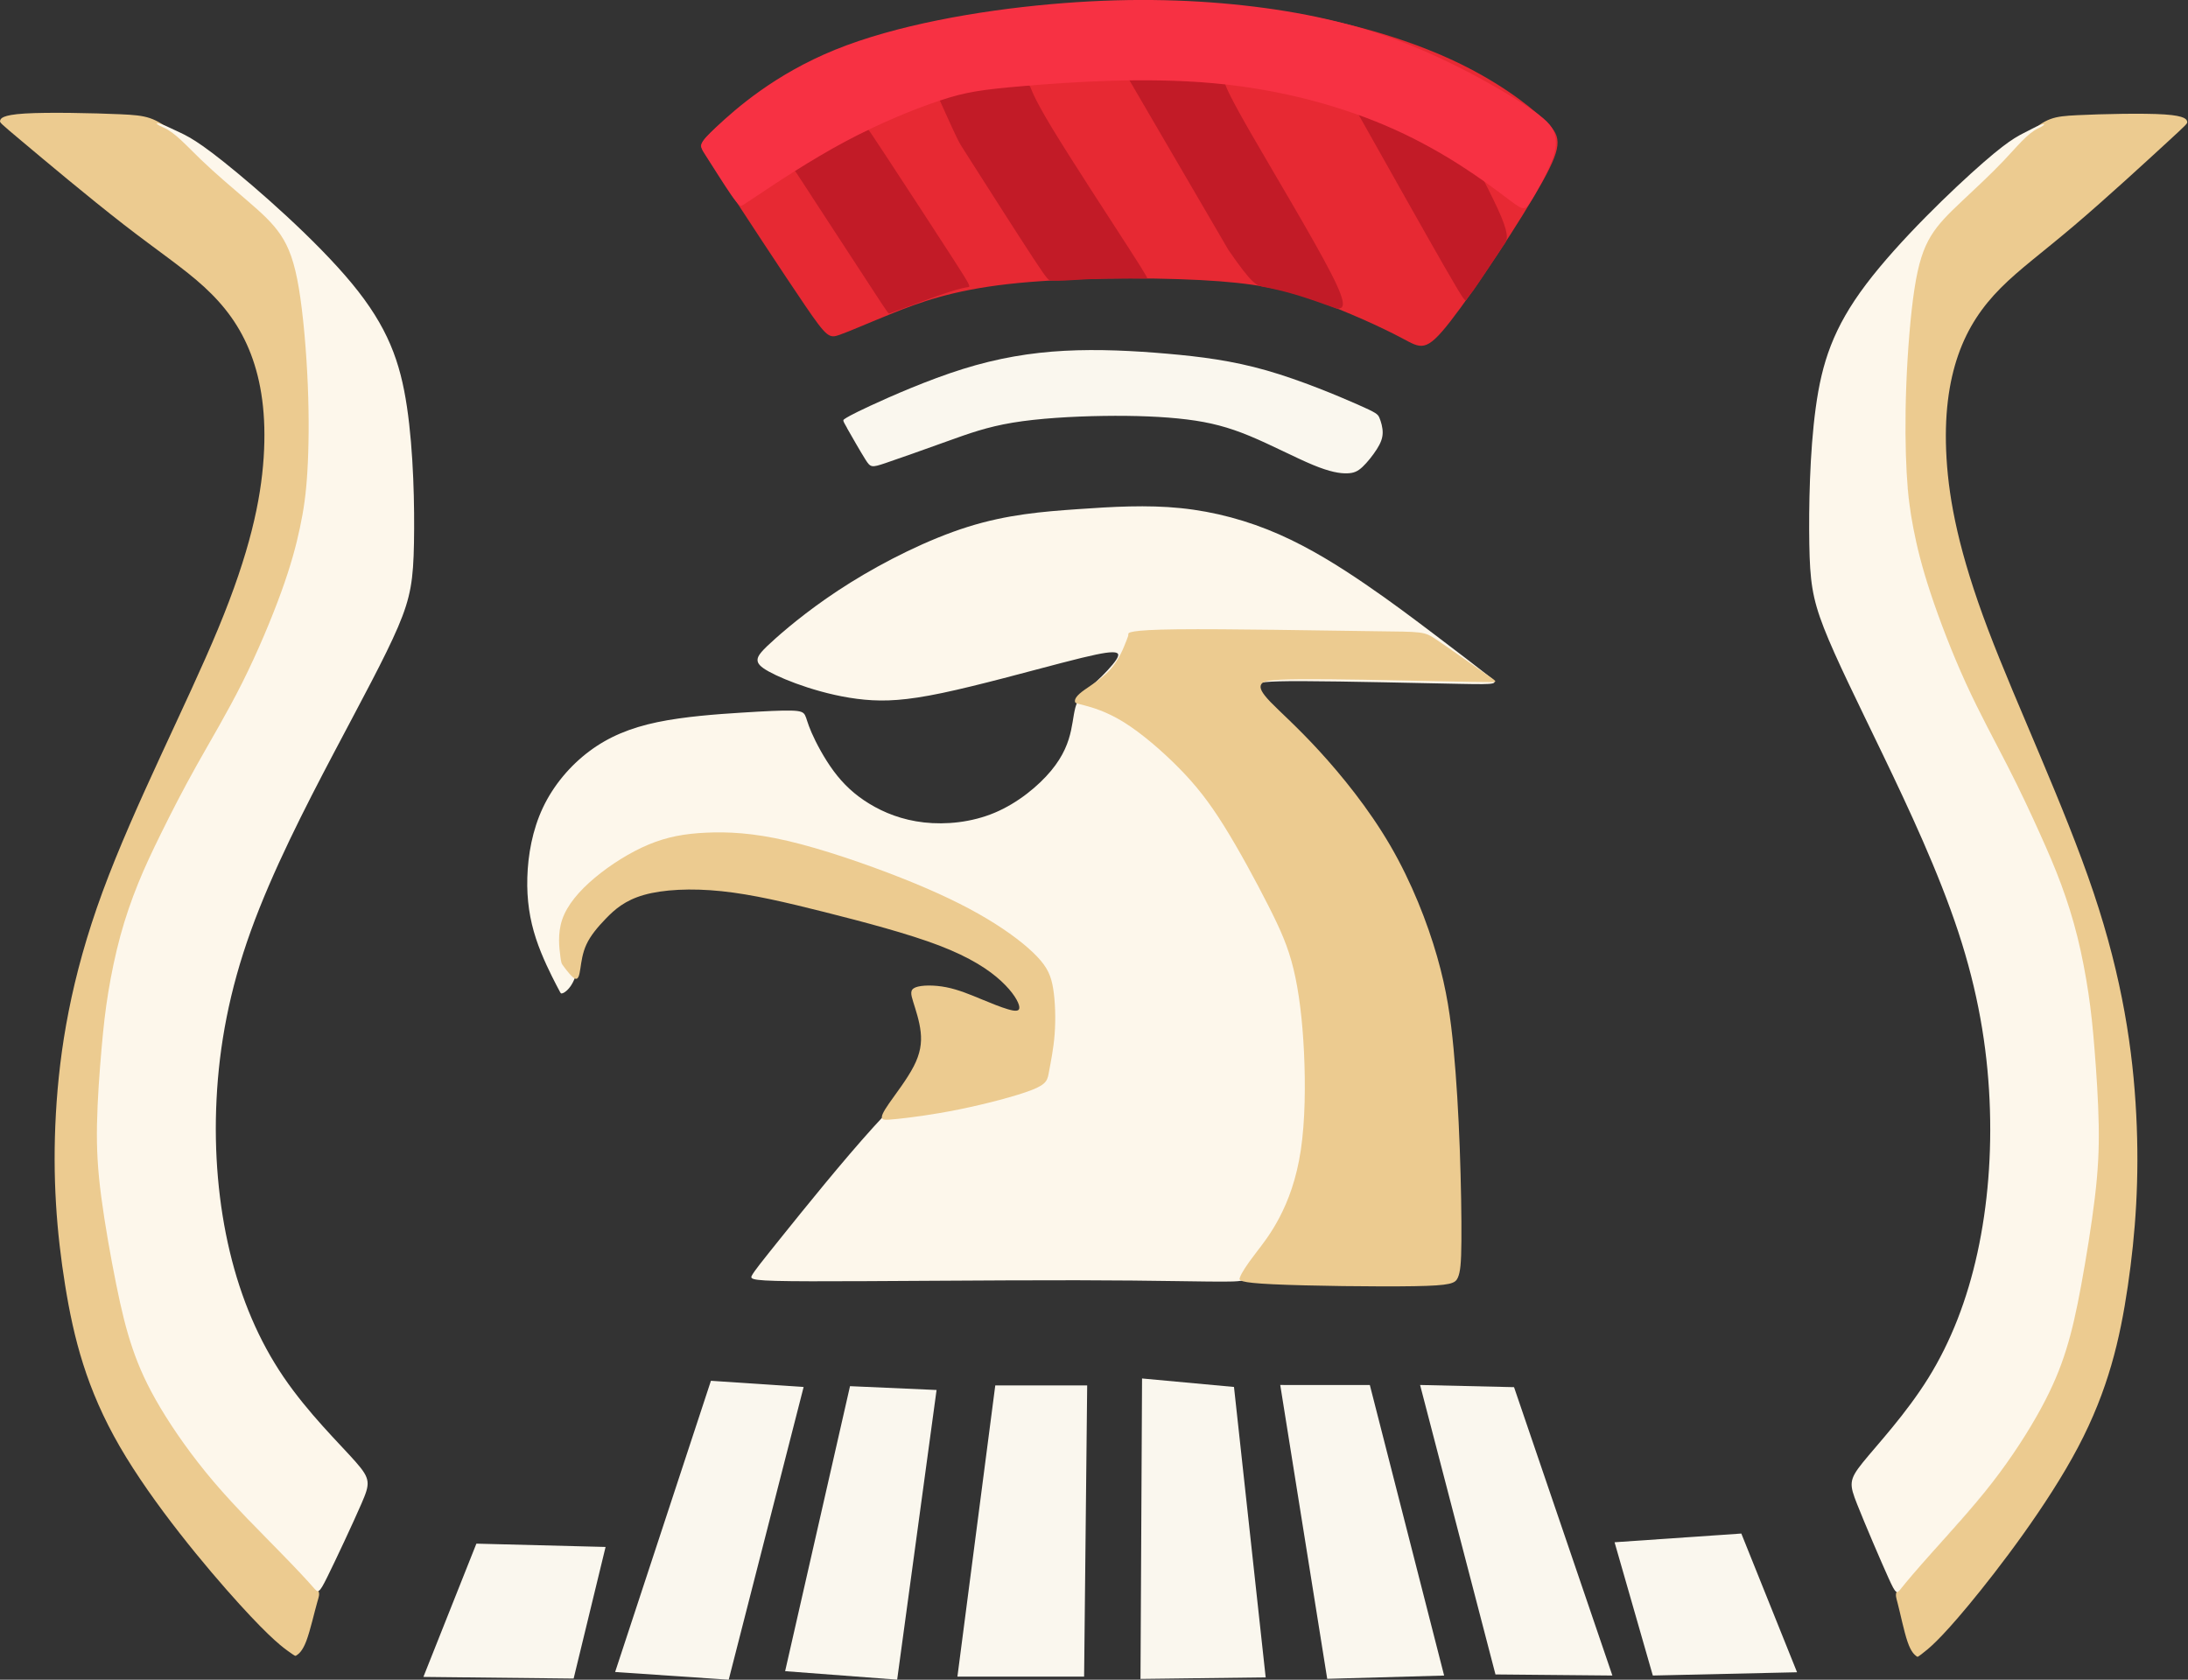 <?xml version="1.0" encoding="UTF-8" standalone="no"?>
<!-- Created with Inkscape (http://www.inkscape.org/) -->

<svg
   width="66.231mm"
   height="50.857mm"
   viewBox="0 0 66.231 50.857"
   version="1.1"
   id="svg1"
   xml:space="preserve"
   inkscape:export-filename="log2o.svg"
   inkscape:export-xdpi="96"
   inkscape:export-ydpi="96"
   xmlns:inkscape="http://www.inkscape.org/namespaces/inkscape"
   xmlns:sodipodi="http://sodipodi.sourceforge.net/DTD/sodipodi-0.dtd"
   xmlns="http://www.w3.org/2000/svg"
   xmlns:svg="http://www.w3.org/2000/svg"><rect x="0" y="0" width="66.231" height="50.857" fill="#333333" stroke="none"/><sodipodi:namedview
     id="namedview1"
     pagecolor="#505050"
     bordercolor="#eeeeee"
     borderopacity="1"
     inkscape:showpageshadow="0"
     inkscape:pageopacity="0"
     inkscape:pagecheckerboard="0"
     inkscape:deskcolor="#505050"
     inkscape:document-units="mm" /><defs
     id="defs1"><inkscape:path-effect
       effect="bspline"
       id="path-effect23"
       is_visible="true"
       lpeversion="1.3"
       weight="33.333"
       steps="2"
       helper_size="0"
       apply_no_weight="true"
       apply_with_weight="true"
       only_selected="false"
       uniform="false" /><inkscape:path-effect
       effect="bspline"
       id="path-effect22"
       is_visible="true"
       lpeversion="1.3"
       weight="33.333"
       steps="2"
       helper_size="0"
       apply_no_weight="true"
       apply_with_weight="true"
       only_selected="false"
       uniform="false" /><inkscape:path-effect
       effect="bspline"
       id="path-effect21"
       is_visible="true"
       lpeversion="1.3"
       weight="33.333"
       steps="2"
       helper_size="0"
       apply_no_weight="true"
       apply_with_weight="true"
       only_selected="false"
       uniform="false" /><inkscape:path-effect
       effect="bspline"
       id="path-effect20"
       is_visible="true"
       lpeversion="1.3"
       weight="33.333"
       steps="2"
       helper_size="0"
       apply_no_weight="true"
       apply_with_weight="true"
       only_selected="false"
       uniform="false" /><inkscape:path-effect
       effect="bspline"
       id="path-effect11"
       is_visible="true"
       lpeversion="1.3"
       weight="33.333"
       steps="2"
       helper_size="0"
       apply_no_weight="true"
       apply_with_weight="true"
       only_selected="false"
       uniform="false" /><inkscape:path-effect
       effect="bspline"
       id="path-effect10"
       is_visible="true"
       lpeversion="1.3"
       weight="33.333"
       steps="2"
       helper_size="0"
       apply_no_weight="true"
       apply_with_weight="true"
       only_selected="false"
       uniform="false" /><inkscape:path-effect
       effect="bspline"
       id="path-effect3"
       is_visible="true"
       lpeversion="1.3"
       weight="33.333"
       steps="2"
       helper_size="0"
       apply_no_weight="true"
       apply_with_weight="true"
       only_selected="false"
       uniform="false" /><inkscape:path-effect
       effect="bspline"
       id="path-effect2"
       is_visible="true"
       lpeversion="1.3"
       weight="33.333"
       steps="2"
       helper_size="0"
       apply_no_weight="true"
       apply_with_weight="true"
       only_selected="false"
       uniform="false" /><inkscape:path-effect
       effect="bspline"
       id="path-effect1"
       is_visible="true"
       lpeversion="1.3"
       weight="33.333"
       steps="2"
       helper_size="0"
       apply_no_weight="true"
       apply_with_weight="true"
       only_selected="false"
       uniform="false" /><inkscape:path-effect
       effect="bspline"
       id="path-effect1-8"
       is_visible="true"
       lpeversion="1.3"
       weight="33.333"
       steps="2"
       helper_size="0"
       apply_no_weight="true"
       apply_with_weight="true"
       only_selected="false"
       uniform="false" /><inkscape:path-effect
       effect="bspline"
       id="path-effect2-3"
       is_visible="true"
       lpeversion="1.3"
       weight="33.333"
       steps="2"
       helper_size="0"
       apply_no_weight="true"
       apply_with_weight="true"
       only_selected="false"
       uniform="false" /><inkscape:path-effect
       effect="bspline"
       id="path-effect11-5-8"
       is_visible="true"
       lpeversion="1.3"
       weight="33.333"
       steps="2"
       helper_size="0"
       apply_no_weight="true"
       apply_with_weight="true"
       only_selected="false"
       uniform="false" /><inkscape:path-effect
       effect="bspline"
       id="path-effect11-5-8-3-8"
       is_visible="true"
       lpeversion="1.3"
       weight="33.333"
       steps="2"
       helper_size="0"
       apply_no_weight="true"
       apply_with_weight="true"
       only_selected="false"
       uniform="false" /><inkscape:path-effect
       effect="bspline"
       id="path-effect11-5-8-3-8-4-1"
       is_visible="true"
       lpeversion="1.3"
       weight="33.333"
       steps="2"
       helper_size="0"
       apply_no_weight="true"
       apply_with_weight="true"
       only_selected="false"
       uniform="false" /></defs><g
     inkscape:label="Camada 1"
     inkscape:groupmode="layer"
     id="layer1"
     transform="translate(-262.714,-168.973)"><g
       id="g2"
       transform="translate(186.082,95.674)"><path
         style="fill:#eccb90;fill-opacity:1;stroke-width:0.265"
         d="m 77.297,77.577 c 0.676,0.568 2.027,1.703 3.083,2.522 1.056,0.819 1.818,1.322 2.436,1.89 0.618,0.568 1.092,1.2 1.409,2.027 0.316,0.826 0.474,1.847 0.388,3.14 -0.086,1.294 -0.417,2.86 -1.373,5.167 -0.956,2.307 -2.537,5.354 -3.5,7.97 -0.963,2.616 -1.308,4.801 -1.416,6.726 -0.108,1.926 0.022,3.593 0.28,5.196 0.259,1.603 0.647,3.14 1.653,4.88 1.006,1.739 2.63,3.679 3.622,4.772 0.992,1.092 1.351,1.337 1.525,1.459 0.174,0.122 0.163,0.122 0.216,0.084 0.052,-0.038 0.167,-0.113 0.287,-0.433 0.12,-0.32 0.246,-0.884 0.331,-1.177 0.084,-0.293 0.128,-0.314 -0.347,-0.785 -0.474,-0.471 -1.466,-1.391 -2.357,-2.389 -0.891,-0.999 -1.682,-2.077 -2.264,-3.392 -0.582,-1.315 -0.956,-2.867 -1.15,-4.657 -0.194,-1.789 -0.208,-3.816 -0.079,-5.562 0.129,-1.746 0.402,-3.212 0.97,-4.707 0.568,-1.495 1.43,-3.018 2.199,-4.556 0.769,-1.538 1.444,-3.09 1.912,-4.355 0.467,-1.265 0.726,-2.242 0.834,-3.766 0.108,-1.524 0.065,-3.593 -0.079,-4.93 -0.144,-1.337 -0.388,-1.94 -0.596,-2.285 -0.208,-0.345 -0.381,-0.431 -0.999,-0.977 -0.618,-0.546 -1.682,-1.552 -2.328,-2.077 -0.647,-0.525 -0.877,-0.568 -1.682,-0.604 -0.805,-0.036 -2.185,-0.065 -2.889,-0.022 -0.704,0.043 -0.733,0.158 -0.747,0.216 -0.014,0.057 -0.014,0.058 0.661,0.625 z"
         id="path1"
         inkscape:path-effect="#path-effect1"
         inkscape:original-d="m 76.621515,77.009582 c 1.351044,1.135451 2.702091,2.270905 4.053136,3.406357 0.761775,0.50306 1.523518,1.006099 2.285277,1.509146 0.474314,0.632418 0.948608,1.264809 1.422911,1.897213 0.158105,1.020493 0.316201,2.04094 0.474303,3.061412 -0.330581,1.566669 -0.661149,3.133275 -0.991725,4.699913 -1.581041,3.0471 -3.162022,6.094076 -4.743032,9.141117 -0.344953,2.18471 -0.689895,4.36934 -1.034843,6.55401 0.12936,1.66728 0.258712,3.33449 0.388067,5.00174 0.388075,1.53792 0.776131,3.07578 1.164198,4.61367 1.624161,1.94037 3.248258,3.88066 4.872387,5.821 0.359328,0.24434 0.71864,0.48867 1.077963,0.73301 -0.01078,-1e-5 -0.02156,-1e-5 -0.03234,-2e-5 0.114987,-0.0755 0.229963,-0.1509 0.344948,-0.22635 0.125766,-0.56415 0.251487,-1.1281 0.377287,-1.6924 0.04313,-0.0216 0.08624,-0.0431 0.129356,-0.0647 -0.991745,-0.91988 -1.983449,-1.83972 -2.975173,-2.75958 -0.790522,-1.07798 -1.581013,-2.15593 -2.371516,-3.23389 -0.373703,-1.55229 -0.747387,-3.10453 -1.121082,-4.65679 -0.01437,-2.02661 -0.02874,-4.05314 -0.04312,-6.0797 0.273087,-1.46606 0.546167,-2.93206 0.819251,-4.39809 0.862386,-1.523549 1.724737,-3.047038 2.587106,-4.570556 0.675537,-1.552295 1.351048,-3.104529 2.026568,-4.656794 0.258718,-0.977371 0.517422,-1.954705 0.776134,-2.932057 -0.04312,-2.069727 -0.08624,-4.139372 -0.129357,-6.209059 -0.244343,-0.603671 -0.488675,-1.207318 -0.733012,-1.810975 -0.172479,-0.08624 -0.344948,-0.172474 -0.517422,-0.25871 -1.063612,-1.006117 -2.127179,-2.012195 -3.190766,-3.018292 -0.229971,-0.04312 -0.459931,-0.08624 -0.689896,-0.129358 -1.379818,-0.02874 -2.759583,-0.05749 -4.139372,-0.08623 -0.02875,0.114985 -0.05749,0.229965 -0.08624,0.344948 z"
         sodipodi:nodetypes="scccccccccccccccccccccccccccccss" /><path
         style="fill:#fdf7eb;fill-opacity:1;stroke-width:0.265"
         d="m 81.575,77.157 c 0.356,0.153 0.699,0.551 1.141,0.976 0.441,0.425 0.98,0.878 1.412,1.25 0.432,0.372 0.757,0.665 1.004,1.034 0.246,0.37 0.414,0.817 0.546,1.605 0.132,0.788 0.229,1.916 0.271,2.935 0.042,1.019 0.029,1.928 -0.013,2.622 -0.042,0.694 -0.113,1.171 -0.227,1.707 -0.114,0.536 -0.272,1.131 -0.563,1.935 -0.291,0.804 -0.715,1.818 -1.176,2.739 -0.461,0.921 -0.959,1.749 -1.385,2.511 -0.426,0.761 -0.779,1.455 -1.066,2.037 -0.287,0.582 -0.508,1.051 -0.709,1.548 -0.201,0.497 -0.383,1.021 -0.535,1.579 -0.152,0.558 -0.274,1.151 -0.364,1.698 -0.09,0.547 -0.147,1.05 -0.206,1.729 -0.06,0.68 -0.123,1.537 -0.137,2.28 -0.014,0.743 0.021,1.372 0.129,2.195 0.108,0.823 0.289,1.838 0.451,2.641 0.162,0.803 0.306,1.392 0.5,1.959 0.194,0.567 0.438,1.112 0.838,1.784 0.4,0.671 0.957,1.468 1.618,2.245 0.661,0.777 1.426,1.534 1.968,2.087 0.543,0.553 0.863,0.901 1.029,1.091 0.166,0.191 0.179,0.224 0.44,-0.302 0.26,-0.526 0.769,-1.611 1.033,-2.219 0.264,-0.609 0.285,-0.741 -0.184,-1.272 -0.469,-0.531 -1.427,-1.461 -2.175,-2.561 -0.748,-1.1 -1.287,-2.371 -1.627,-3.793 -0.34,-1.423 -0.483,-2.998 -0.401,-4.619 0.081,-1.621 0.386,-3.288 1.037,-5.092 0.65,-1.804 1.646,-3.745 2.5,-5.366 0.854,-1.621 1.565,-2.922 1.956,-3.837 0.391,-0.915 0.462,-1.443 0.483,-2.541 0.02,-1.098 -0.01,-2.764 -0.213,-4.126 -0.203,-1.362 -0.579,-2.419 -1.667,-3.735 -1.087,-1.316 -2.886,-2.891 -3.89,-3.69 -1.004,-0.799 -1.212,-0.821 -1.617,-1.022 -0.405,-0.201 -0.555,-0.164 -0.199,-0.01 z"
         id="path2"
         inkscape:path-effect="#path-effect2"
         inkscape:original-d="m 81.587541,76.912667 c 0.343315,0.397524 0.686631,0.795048 1.029947,1.192573 0.538997,0.452551 1.077994,0.905102 1.616991,1.357654 0.32522,0.29219 0.650441,0.584379 0.975659,0.876569 0.167696,0.447186 0.335383,0.894356 0.503076,1.341533 0.09655,1.128128 0.193099,2.256213 0.289648,3.384317 -0.0127,0.909619 -0.0254,1.819201 -0.03811,2.728799 -0.07114,0.477676 -0.142285,0.955334 -0.213426,1.432999 -0.15753,0.594556 -0.315055,1.189085 -0.472586,1.783628 -0.424317,1.013793 -0.848619,2.027544 -1.272928,3.041314 -0.498004,0.828312 -0.995977,1.656572 -1.49398,2.484883 -0.353462,0.694158 -0.706903,1.388277 -1.060364,2.082432 -0.220765,0.469542 -0.441521,0.939063 -0.662285,1.408602 -0.181481,0.52384 -0.362955,1.04767 -0.544436,1.57151 -0.122394,0.59245 -0.244783,1.18486 -0.367179,1.77731 -0.05692,0.50221 -0.113838,1.00441 -0.170757,1.50661 -0.06286,0.85713 -0.125719,1.71421 -0.188579,2.57134 0.03491,0.62925 0.06982,1.25848 0.104733,1.88773 0.18091,1.0159 0.36181,2.03174 0.542718,3.04763 0.14403,0.58921 0.288052,1.1784 0.432084,1.76762 0.243843,0.54522 0.487673,1.09041 0.731518,1.63564 0.556657,0.79706 1.113275,1.59406 1.66993,2.39112 0.764941,0.75713 1.529846,1.51424 2.294772,2.27136 0.320146,0.34809 0.640276,0.69617 0.960413,1.04426 0.0127,0.033 0.0254,0.0661 0.03811,0.0991 0.508166,-1.08493 1.016312,-2.16983 1.524468,-3.25474 0.02032,-0.13212 0.04065,-0.26424 0.06098,-0.39636 -0.957894,-0.92994 -1.915747,-1.85985 -2.873623,-2.78978 -0.538655,-1.27041 -1.077291,-2.54078 -1.615935,-3.81117 -0.142288,-1.57531 -0.284567,-3.15057 -0.426852,-4.72585 0.3049,-1.66678 0.609788,-3.3335 0.91468,-5.00025 0.996008,-1.941197 1.991974,-3.882315 2.987958,-5.82347 0.711433,-1.300906 1.422837,-2.601759 2.134256,-3.902639 0.07114,-0.528492 0.142283,-1.056965 0.213427,-1.585446 -0.03049,-1.666785 -0.06098,-3.333504 -0.09147,-5.000255 -0.376044,-1.056987 -0.75207,-2.113931 -1.128106,-3.170894 -1.798908,-1.575316 -3.597743,-3.150568 -5.396616,-4.725852 -0.208681,-0.02247 -0.417346,-0.04493 -2.114395,-0.227632 0.887902,-0.218469 0.737506,-0.181464 1.106259,-0.272195 z"
         sodipodi:nodetypes="sccccccccccccccccccccccccccccccccccccss" /></g><g
       id="g2-0"
       transform="matrix(-0.913,0,0,1,398.888,95.702)"><path
         style="fill:#eccb90;fill-opacity:1;stroke-width:0.265"
         d="m 77.297,77.577 c 0.676,0.568 2.027,1.703 3.083,2.522 1.056,0.819 1.818,1.322 2.436,1.89 0.618,0.568 1.092,1.2 1.409,2.027 0.316,0.826 0.474,1.847 0.388,3.14 -0.086,1.294 -0.417,2.86 -1.373,5.167 -0.956,2.307 -2.537,5.354 -3.5,7.97 -0.963,2.616 -1.308,4.801 -1.416,6.726 -0.108,1.926 0.022,3.593 0.28,5.196 0.259,1.603 0.647,3.14 1.653,4.88 1.006,1.739 2.63,3.679 3.622,4.772 0.992,1.092 1.351,1.337 1.525,1.459 0.174,0.122 0.163,0.122 0.216,0.084 0.052,-0.038 0.167,-0.113 0.287,-0.433 0.12,-0.32 0.246,-0.884 0.331,-1.177 0.084,-0.293 0.128,-0.314 -0.347,-0.785 -0.474,-0.471 -1.466,-1.391 -2.357,-2.389 -0.891,-0.999 -1.682,-2.077 -2.264,-3.392 -0.582,-1.315 -0.956,-2.867 -1.15,-4.657 -0.194,-1.789 -0.208,-3.816 -0.079,-5.562 0.129,-1.746 0.402,-3.212 0.97,-4.707 0.568,-1.495 1.43,-3.018 2.199,-4.556 0.769,-1.538 1.444,-3.09 1.912,-4.355 0.467,-1.265 0.726,-2.242 0.834,-3.766 0.108,-1.524 0.065,-3.593 -0.079,-4.93 -0.144,-1.337 -0.388,-1.94 -0.596,-2.285 -0.208,-0.345 -0.381,-0.431 -0.999,-0.977 -0.618,-0.546 -1.682,-1.552 -2.328,-2.077 -0.647,-0.525 -0.877,-0.568 -1.682,-0.604 -0.805,-0.036 -2.185,-0.065 -2.889,-0.022 -0.704,0.043 -0.733,0.158 -0.747,0.216 -0.014,0.057 -0.014,0.058 0.661,0.625 z"
         id="path1-7"
         inkscape:path-effect="#path-effect1-8"
         inkscape:original-d="m 76.621515,77.009582 c 1.351044,1.135451 2.702091,2.270905 4.053136,3.406357 0.761775,0.50306 1.523518,1.006099 2.285277,1.509146 0.474314,0.632418 0.948608,1.264809 1.422911,1.897213 0.158105,1.020493 0.316201,2.04094 0.474303,3.061412 -0.330581,1.566669 -0.661149,3.133275 -0.991725,4.699913 -1.581041,3.0471 -3.162022,6.094076 -4.743032,9.141117 -0.344953,2.18471 -0.689895,4.36934 -1.034843,6.55401 0.12936,1.66728 0.258712,3.33449 0.388067,5.00174 0.388075,1.53792 0.776131,3.07578 1.164198,4.61367 1.624161,1.94037 3.248258,3.88066 4.872387,5.821 0.359328,0.24434 0.71864,0.48867 1.077963,0.73301 -0.01078,-1e-5 -0.02156,-1e-5 -0.03234,-2e-5 0.114987,-0.0755 0.229963,-0.1509 0.344948,-0.22635 0.125766,-0.56415 0.251487,-1.1281 0.377287,-1.6924 0.04313,-0.0216 0.08624,-0.0431 0.129356,-0.0647 -0.991745,-0.91988 -1.983449,-1.83972 -2.975173,-2.75958 -0.790522,-1.07798 -1.581013,-2.15593 -2.371516,-3.23389 -0.373703,-1.55229 -0.747387,-3.10453 -1.121082,-4.65679 -0.01437,-2.02661 -0.02874,-4.05314 -0.04312,-6.0797 0.273087,-1.46606 0.546167,-2.93206 0.819251,-4.39809 0.862386,-1.523549 1.724737,-3.047038 2.587106,-4.570556 0.675537,-1.552295 1.351048,-3.104529 2.026568,-4.656794 0.258718,-0.977371 0.517422,-1.954705 0.776134,-2.932057 -0.04312,-2.069727 -0.08624,-4.139372 -0.129357,-6.209059 -0.244343,-0.603671 -0.488675,-1.207318 -0.733012,-1.810975 -0.172479,-0.08624 -0.344948,-0.172474 -0.517422,-0.25871 -1.063612,-1.006117 -2.127179,-2.012195 -3.190766,-3.018292 -0.229971,-0.04312 -0.459931,-0.08624 -0.689896,-0.129358 -1.379818,-0.02874 -2.759583,-0.05749 -4.139372,-0.08623 -0.02875,0.114985 -0.05749,0.229965 -0.08624,0.344948 z"
         sodipodi:nodetypes="scccccccccccccccccccccccccccccss" /><path
         style="fill:#fdf7eb;fill-opacity:1;stroke-width:0.265"
         d="m 81.575,77.157 c 0.356,0.153 0.699,0.551 1.141,0.976 0.441,0.425 0.98,0.878 1.412,1.25 0.432,0.372 0.757,0.665 1.004,1.034 0.246,0.37 0.414,0.817 0.546,1.605 0.132,0.788 0.229,1.916 0.271,2.935 0.042,1.019 0.029,1.928 -0.013,2.622 -0.042,0.694 -0.113,1.171 -0.227,1.707 -0.114,0.536 -0.272,1.131 -0.563,1.935 -0.291,0.804 -0.715,1.818 -1.176,2.739 -0.461,0.921 -0.959,1.749 -1.385,2.511 -0.426,0.761 -0.779,1.455 -1.066,2.037 -0.287,0.582 -0.508,1.051 -0.709,1.548 -0.201,0.497 -0.383,1.021 -0.535,1.579 -0.152,0.558 -0.274,1.151 -0.364,1.698 -0.09,0.547 -0.147,1.05 -0.206,1.729 -0.06,0.68 -0.123,1.537 -0.137,2.28 -0.014,0.743 0.021,1.372 0.129,2.195 0.108,0.823 0.289,1.838 0.451,2.641 0.162,0.803 0.306,1.392 0.5,1.959 0.194,0.567 0.438,1.112 0.838,1.784 0.4,0.671 0.957,1.468 1.618,2.245 0.661,0.777 1.426,1.534 1.968,2.087 0.543,0.553 0.863,0.901 1.029,1.091 0.166,0.191 0.179,0.224 0.44,-0.302 0.26,-0.526 0.769,-1.611 1.033,-2.219 0.264,-0.609 0.285,-0.741 -0.184,-1.272 -0.469,-0.531 -1.427,-1.461 -2.175,-2.561 -0.748,-1.1 -1.287,-2.371 -1.627,-3.793 -0.34,-1.423 -0.483,-2.998 -0.401,-4.619 0.081,-1.621 0.386,-3.288 1.037,-5.092 0.65,-1.804 1.646,-3.745 2.5,-5.366 0.854,-1.621 1.565,-2.922 1.956,-3.837 0.391,-0.915 0.462,-1.443 0.483,-2.541 0.02,-1.098 -0.01,-2.764 -0.213,-4.126 -0.203,-1.362 -0.579,-2.419 -1.667,-3.735 -1.087,-1.316 -2.886,-2.891 -3.89,-3.69 -1.004,-0.799 -1.212,-0.821 -1.617,-1.022 -0.405,-0.201 -0.555,-0.164 -0.199,-0.01 z"
         id="path2-3"
         inkscape:path-effect="#path-effect2-3"
         inkscape:original-d="m 81.587541,76.912667 c 0.343315,0.397524 0.686631,0.795048 1.029947,1.192573 0.538997,0.452551 1.077994,0.905102 1.616991,1.357654 0.32522,0.29219 0.650441,0.584379 0.975659,0.876569 0.167696,0.447186 0.335383,0.894356 0.503076,1.341533 0.09655,1.128128 0.193099,2.256213 0.289648,3.384317 -0.0127,0.909619 -0.0254,1.819201 -0.03811,2.728799 -0.07114,0.477676 -0.142285,0.955334 -0.213426,1.432999 -0.15753,0.594556 -0.315055,1.189085 -0.472586,1.783628 -0.424317,1.013793 -0.848619,2.027544 -1.272928,3.041314 -0.498004,0.828312 -0.995977,1.656572 -1.49398,2.484883 -0.353462,0.694158 -0.706903,1.388277 -1.060364,2.082432 -0.220765,0.469542 -0.441521,0.939063 -0.662285,1.408602 -0.181481,0.52384 -0.362955,1.04767 -0.544436,1.57151 -0.122394,0.59245 -0.244783,1.18486 -0.367179,1.77731 -0.05692,0.50221 -0.113838,1.00441 -0.170757,1.50661 -0.06286,0.85713 -0.125719,1.71421 -0.188579,2.57134 0.03491,0.62925 0.06982,1.25848 0.104733,1.88773 0.18091,1.0159 0.36181,2.03174 0.542718,3.04763 0.14403,0.58921 0.288052,1.1784 0.432084,1.76762 0.243843,0.54522 0.487673,1.09041 0.731518,1.63564 0.556657,0.79706 1.113275,1.59406 1.66993,2.39112 0.764941,0.75713 1.529846,1.51424 2.294772,2.27136 0.320146,0.34809 0.640276,0.69617 0.960413,1.04426 0.0127,0.033 0.0254,0.0661 0.03811,0.0991 0.508166,-1.08493 1.016312,-2.16983 1.524468,-3.25474 0.02032,-0.13212 0.04065,-0.26424 0.06098,-0.39636 -0.957894,-0.92994 -1.915747,-1.85985 -2.873623,-2.78978 -0.538655,-1.27041 -1.077291,-2.54078 -1.615935,-3.81117 -0.142288,-1.57531 -0.284567,-3.15057 -0.426852,-4.72585 0.3049,-1.66678 0.609788,-3.3335 0.91468,-5.00025 0.996008,-1.941197 1.991974,-3.882315 2.987958,-5.82347 0.711433,-1.300906 1.422837,-2.601759 2.134256,-3.902639 0.07114,-0.528492 0.142283,-1.056965 0.213427,-1.585446 -0.03049,-1.666785 -0.06098,-3.333504 -0.09147,-5.000255 -0.376044,-1.056987 -0.75207,-2.113931 -1.128106,-3.170894 -1.798908,-1.575316 -3.597743,-3.150568 -5.396616,-4.725852 -0.208681,-0.02247 -0.417346,-0.04493 -2.114395,-0.227632 0.887902,-0.218469 0.737506,-0.181464 1.106259,-0.272195 z"
         sodipodi:nodetypes="sccccccccccccccccccccccccccccccccccccss" /></g><path
       style="fill:#e72933;fill-opacity:1;stroke-width:0.265"
       d="m 97.599,79.302 c 0.625,0.956 1.876,2.867 2.537,3.838 0.661,0.97 0.733,0.999 1.042,0.891 0.309,-0.108 0.855,-0.352 1.624,-0.661 0.769,-0.309 1.761,-0.683 3.478,-0.877 1.718,-0.194 4.161,-0.208 5.814,-0.122 1.653,0.086 2.515,0.273 3.478,0.611 0.963,0.338 2.027,0.826 2.623,1.143 0.596,0.316 0.726,0.46 1.48,-0.51 0.755,-0.97 2.134,-3.054 2.781,-4.218 0.647,-1.164 0.561,-1.409 0.043,-1.89 -0.517,-0.481 -1.466,-1.2 -2.831,-1.825 -1.365,-0.625 -3.148,-1.157 -5.21,-1.466 -2.063,-0.309 -4.405,-0.395 -6.784,-0.18 -2.379,0.216 -4.793,0.733 -6.568,1.444 -1.775,0.711 -2.91,1.617 -3.493,2.127 -0.582,0.51 -0.611,0.625 -0.625,0.683 -0.014,0.057 -0.014,0.057 0.611,1.013 z"
       id="path3"
       inkscape:path-effect="#path-effect3"
       inkscape:original-d="m 96.973431,78.346254 c 1.250437,1.911585 2.500871,3.823171 3.751309,5.734756 0.0719,0.02875 0.14373,0.05749 0.21559,0.08624 0.54618,-0.244343 1.09233,-0.488675 1.6385,-0.733012 0.99175,-0.373703 1.98345,-0.747387 2.97518,-1.121082 2.44342,-0.01437 4.88675,-0.02874 7.33013,-0.04312 0.86239,0.186851 1.72474,0.373695 2.58711,0.560541 1.06361,0.488685 2.12718,0.977352 3.19077,1.466027 0.12936,0.143732 0.25871,0.287456 0.38807,0.431186 1.37981,-2.084102 2.75958,-4.168119 4.13937,-6.252178 -0.0862,-0.244343 -0.17248,-0.488675 -0.25871,-0.733015 -0.94863,-0.718653 -1.89721,-1.43728 -2.84582,-2.155923 -1.78227,-0.531804 -3.56446,-1.063588 -5.34669,-1.595382 -2.34282,-0.08624 -4.68554,-0.172474 -7.02831,-0.258712 -2.41468,0.517432 -4.82927,1.034844 -7.2439,1.552265 -1.135479,0.905505 -2.270909,1.810975 -3.406363,2.716464 -0.02875,0.114985 -0.05749,0.229965 -0.08624,0.344948 z"
       transform="translate(186.947,95.081)" /><path
       style="fill:#c21b27;fill-opacity:1;stroke-width:0.265"
       d="m 100.662,79.641 c 0.465,0.713 1.395,2.139 1.86,2.85 0.465,0.712 0.464,0.71 0.5,0.696 0.036,-0.014 0.108,-0.04 0.449,-0.166 0.341,-0.126 0.951,-0.353 1.327,-0.475 0.376,-0.123 0.52,-0.142 0.597,-0.155 0.077,-0.012 0.088,-0.018 -0.423,-0.812 -0.511,-0.794 -1.545,-2.376 -2.063,-3.165 -0.518,-0.79 -0.521,-0.787 -0.536,-0.783 -0.015,0.004 -0.043,0.01 -0.316,0.135 -0.274,0.125 -0.795,0.368 -1.159,0.559 -0.364,0.191 -0.571,0.328 -0.778,0.465 0.015,0.039 0.03,0.078 0.036,0.091 0.006,0.013 0.003,0.001 0.009,0.005 0.005,0.004 0.019,0.023 0.026,0.032 0.007,0.01 0.007,0.01 0.472,0.722 z"
       id="path11"
       inkscape:path-effect="#path-effect11"
       inkscape:original-d="m 100.19654,78.928353 c 0.93026,1.425702 1.86053,2.851407 2.7908,4.277111 -5.3e-4,-0.0019 -0.001,-0.0038 -0.002,-0.0057 0.0724,-0.02603 0.14482,-0.05208 0.21724,-0.07813 0.60956,-0.226373 1.21909,-0.452737 1.82864,-0.679106 0.14332,-0.01929 0.28663,-0.03858 0.42994,-0.05788 0.011,-0.0055 0.022,-0.01103 0.0331,-0.01654 -1.03355,-1.582021 -2.06706,-3.163975 -3.10059,-4.745964 -0.003,0.0026 -0.006,0.0053 -0.009,0.008 -0.0273,0.0058 -0.0546,0.0117 -0.0819,0.01754 -0.52063,0.243669 -1.04122,0.487319 -1.56185,0.730988 -0.20728,0.137341 -0.62182,0.412008 -0.62182,0.412008 0,0 0.0298,0.07753 0.0446,0.116181 -0.003,-0.01215 -0.005,-0.0242 -0.008,-0.03634 0.0137,0.01931 0.0273,0.03855 0.0409,0.05783 z"
       transform="translate(186.621,95.275)"
       sodipodi:nodetypes="cccccccccccccccc" /><path
       style="fill:#c21b27;fill-opacity:1;stroke-width:0.265"
       d="m 100.634,79.616 c 0.438,0.687 1.314,2.062 1.765,2.749 0.451,0.687 0.476,0.687 0.546,0.691 0.07,0.004 0.171,0.012 0.395,0.002 0.224,-0.01 0.566,-0.038 1.003,-0.052 0.438,-0.014 0.972,-0.014 1.506,-0.013 0.023,0.004 0.047,0.008 -0.532,-0.891 -0.579,-0.899 -1.749,-2.685 -2.346,-3.673 -0.597,-0.988 -0.616,-1.174 -0.658,-1.246 -0.043,-0.072 -0.109,-0.031 -0.477,-0.062 -0.368,-0.03 -1.039,-0.132 -1.441,-0.101 -0.402,0.03 -0.533,0.188 -0.638,0.285 -0.105,0.097 -0.173,0.125 -0.243,0.153 0.174,0.387 0.347,0.774 0.461,1.019 0.114,0.246 0.167,0.349 0.194,0.4 0.027,0.052 0.027,0.052 0.465,0.739 z"
       id="path11-2-2"
       inkscape:path-effect="#path-effect11-5-8"
       inkscape:original-d="m 100.19654,78.928353 c 0.87583,1.374712 1.75167,2.749431 2.6275,4.124149 0.0262,-5.22e-4 0.051,-0.001 0.0786,-0.0016 0.11272,0.0089 0.21371,0.01681 0.32059,0.02522 0.34156,-0.02828 0.68302,-0.05655 1.02456,-0.08483 0.53401,3.43e-4 1.60196,0.001 1.60196,0.001 0,0 0.0468,0.0082 0.0703,0.0124 -1.18101,-1.802664 -2.35093,-3.588411 -3.5264,-5.382618 -0.0184,-0.182387 -0.0371,-0.367827 -0.0558,-0.553266 -0.0666,0.04115 -0.13255,0.08185 -0.19883,0.122777 -0.67042,-0.101342 -1.34079,-0.202676 -2.01121,-0.304018 -0.134469,0.161758 -0.265458,0.319324 -0.403405,0.485262 -0.0717,0.02873 -0.209689,0.08402 -0.209689,0.08402 0,0 0.347291,0.773746 0.521384,1.161611 0.0536,0.103449 0.10693,0.206545 0.16039,0.309818 z"
       transform="translate(191.583,94.411)"
       sodipodi:nodetypes="cccccccccccccccc" /><path
       style="fill:#c21b27;fill-opacity:1;stroke-width:0.265"
       d="m 102.26,82.019 c 0.728,1.056 0.847,1.07 1.074,1.113 0.227,0.043 0.561,0.115 0.948,0.23 0.386,0.115 0.825,0.272 1.263,0.429 0.174,-0.016 0.348,-0.033 -0.18,-1.065 -0.528,-1.033 -1.747,-3.063 -2.407,-4.209 -0.66,-1.145 -0.757,-1.401 -0.8,-1.516 -0.043,-0.115 -0.032,-0.091 -0.36,-0.092 -0.327,-9.24e-4 -0.993,-0.027 -1.404,-0.052 -0.411,-0.025 -0.564,-0.049 -0.72,-0.055 -0.156,-0.007 -0.301,0.005 -0.449,0.016 1.21,2.075 2.427,4.16 3.035,5.203 z"
       id="path11-2-2-0-2"
       inkscape:path-effect="#path-effect11-5-8-3-8"
       inkscape:original-d="m 102.86854,83.061202 c 0,0 0.23921,0.02715 0.35883,0.04072 0.33435,0.07226 0.66858,0.144487 1.00289,0.216737 0.43852,0.157224 1.31548,0.471645 1.31548,0.471645 0,0 0.34812,-0.03258 0.52341,-0.04899 -1.23094,-2.049377 -2.45033,-4.079518 -3.67549,-6.11928 -0.0954,-0.251211 -0.19239,-0.506625 -0.28938,-0.762039 0.011,0.02452 0.0218,0.04878 0.0327,0.07317 -0.66561,-0.02624 -1.33114,-0.05247 -1.99674,-0.07871 -0.156518,-0.02428 -0.308983,-0.04793 -0.469548,-0.07284 -0.152285,0.01177 -0.445334,0.03441 -0.445334,0.03441 0.888342,2.262633 2.331232,4.215906 3.643182,6.245177 z"
       transform="translate(197.645,94.531)"
       sodipodi:nodetypes="cccccccccccc" /><path
       style="fill:#c21b27;fill-opacity:1;stroke-width:0.265"
       d="m 102.154,82.003 c 0.587,1.022 0.59,0.985 0.628,0.923 0.039,-0.063 0.105,-0.137 0.204,-0.272 0.098,-0.135 0.224,-0.326 0.382,-0.565 0.158,-0.239 0.35,-0.526 0.541,-0.814 0.091,-0.117 0.181,-0.233 -0.073,-0.844 -0.254,-0.612 -0.847,-1.708 -1.192,-2.384 -0.346,-0.676 -0.443,-0.932 -0.486,-1.047 -0.043,-0.115 -0.032,-0.091 -0.36,-0.092 -0.327,-9.24e-4 -0.993,-0.027 -1.404,-0.052 -0.411,-0.025 -0.564,-0.049 -0.72,-0.055 -0.156,-0.007 -0.301,0.005 -0.449,0.016 1.168,2.077 2.341,4.165 2.929,5.187 z"
       id="path11-2-2-0-2-7-2"
       inkscape:path-effect="#path-effect11-5-8-3-8-4-1"
       inkscape:original-d="m 102.73826,83.064904 c 0.003,-0.03947 0.005,-0.07678 0.008,-0.118424 0.0746,-0.08344 0.14137,-0.158186 0.21207,-0.237299 0.12562,-0.190823 0.2512,-0.381573 0.37681,-0.572377 0.19123,-0.287281 0.57367,-0.86179 0.57367,-0.86179 0,0 0.18081,-0.232783 0.27185,-0.349999 -0.59858,-1.106185 -1.19155,-2.201987 -1.78732,-3.302981 -0.0954,-0.251211 -0.19239,-0.506625 -0.28938,-0.762039 0.011,0.02452 0.0218,0.04878 0.0327,0.07317 -0.66561,-0.02624 -1.33114,-0.05247 -1.99674,-0.07871 -0.156518,-0.02428 -0.308983,-0.04793 -0.469548,-0.07284 -0.152285,0.01177 -0.445334,0.03441 -0.445334,0.03441 0.893342,2.231558 2.260502,4.210121 3.513222,6.248879 z"
       transform="translate(204.325,95.115)"
       sodipodi:nodetypes="ccccccccccccc" /><path
       style="fill:#f73143;fill-opacity:1;stroke-width:0.265"
       d="m 99.35,79.445 c 0.518,-0.346 1.555,-1.037 2.604,-1.598 1.049,-0.562 2.111,-0.993 2.876,-1.247 0.765,-0.253 1.232,-0.328 2.589,-0.442 1.357,-0.114 3.603,-0.269 5.676,-0.081 2.073,0.187 3.974,0.716 5.503,1.407 1.53,0.691 2.688,1.545 3.283,1.992 0.595,0.447 0.625,0.488 0.803,0.218 0.178,-0.269 0.503,-0.849 0.661,-1.255 0.158,-0.407 0.147,-0.64 0.076,-0.854 -0.071,-0.213 -0.203,-0.407 -0.966,-0.899 -0.762,-0.493 -2.155,-1.286 -3.633,-1.855 -1.479,-0.569 -3.044,-0.915 -4.792,-1.108 -1.748,-0.193 -3.679,-0.234 -5.879,-0.036 -2.2,0.198 -4.67,0.635 -6.495,1.376 -1.826,0.741 -3.007,1.785 -3.581,2.323 -0.574,0.537 -0.541,0.568 -0.339,0.881 0.202,0.314 0.573,0.911 0.784,1.212 0.211,0.301 0.262,0.306 0.287,0.309 0.025,0.003 0.025,0.003 0.544,-0.343 z"
       id="path10"
       inkscape:path-effect="#path-effect10"
       inkscape:original-d="m 98.831261,79.790654 c 1.036637,-0.691091 2.073259,-1.382172 3.109909,-2.073276 1.06207,-0.431939 2.12408,-0.863857 3.18615,-1.295797 0.46751,-0.07442 0.935,-0.148845 1.4025,-0.223267 2.2461,-0.154252 4.4921,-0.308497 6.73815,-0.462743 1.90054,0.528492 3.80101,1.056965 5.70151,1.585446 1.15862,0.853718 2.31719,1.707404 3.47579,2.561106 0.0305,0.04065 0.061,0.0813 0.0915,0.121957 0.32523,-0.579308 0.65044,-1.158594 0.97566,-1.737894 -0.0102,-0.233754 -0.0203,-0.467503 -0.0305,-0.701254 -0.13212,-0.193104 -0.26424,-0.3862 -0.39636,-0.579298 -1.39238,-0.792739 -2.7847,-1.585447 -4.17705,-2.37817 -1.56515,-0.345554 -3.13024,-0.691092 -4.69536,-1.036637 -1.93103,-0.04065 -3.86198,-0.08131 -5.79298,-0.121957 -2.46969,0.437022 -4.93927,0.874027 -7.40891,1.31104 -1.181462,1.044431 -2.362926,2.088862 -3.544389,3.133293 0.03303,0.03032 0.06606,0.06064 0.09909,0.09096 0.370962,0.597096 0.741908,1.194165 1.112862,1.79125 0.05082,0.0051 0.101631,0.01016 0.152447,0.01524 z"
       sodipodi:nodetypes="cccccccccccccccccccc"
       transform="translate(186.34,95.415)" /><path
       style="fill:#faf7ee;fill-opacity:1;stroke-width:0.265"
       d="m 277.134,215.71 -1.604,4.035 4.548,0.05 0.967,-3.985 z"
       id="path12" /><path
       style="fill:#faf7ee;fill-opacity:1;stroke-width:0.265"
       d="m 284.234,210.779 -2.9,8.817 3.438,0.234 2.268,-8.863 z"
       id="path13" /><path
       style="fill:#faf7ee;fill-opacity:1;stroke-width:0.265"
       d="m 288.444,210.942 -1.964,8.629 3.391,0.257 1.193,-8.77 z"
       id="path14" /><path
       style="fill:#faf7ee;fill-opacity:1;stroke-width:0.265"
       d="m 292.841,210.919 -1.146,8.817 h 3.835 l 0.093,-8.817 z"
       id="path15" /><path
       style="fill:#faf7ee;fill-opacity:1;stroke-width:0.265"
       d="m 297.284,210.709 -0.047,9.097 3.789,-0.047 -0.959,-8.793 z"
       id="path16" /><path
       style="fill:#faf7ee;fill-opacity:1;stroke-width:0.265"
       d="m 301.467,210.906 1.422,8.897 3.539,-0.099 -2.249,-8.797 z"
       id="path17" /><path
       style="fill:#faf7ee;fill-opacity:1;stroke-width:0.265"
       d="m 305.7,210.906 2.282,8.764 3.539,0.033 -2.977,-8.731 z"
       id="path18" /><path
       style="fill:#faf7ee;fill-opacity:1;stroke-width:0.265"
       d="m 311.587,215.668 1.158,4.035 4.366,-0.099 -1.687,-4.2 z"
       id="path19" /><path
       style="fill:#fdf7eb;fill-opacity:1;stroke-width:0.265"
       d="m 93.205,103.363 c -0.14,-0.273 -0.421,-0.819 -0.608,-1.39 -0.187,-0.571 -0.281,-1.167 -0.261,-1.846 0.019,-0.678 0.152,-1.438 0.472,-2.116 0.32,-0.678 0.826,-1.275 1.407,-1.709 0.581,-0.435 1.236,-0.707 2.056,-0.879 0.82,-0.171 1.807,-0.242 2.545,-0.288 0.739,-0.047 1.23,-0.07 1.514,-0.062 0.285,0.008 0.362,0.047 0.411,0.136 0.049,0.09 0.068,0.23 0.201,0.534 0.133,0.304 0.378,0.772 0.67,1.165 0.292,0.394 0.631,0.713 1.076,0.984 0.444,0.271 0.994,0.493 1.657,0.567 0.663,0.074 1.438,1e-6 2.138,-0.294 0.7,-0.294 1.323,-0.809 1.707,-1.271 0.384,-0.462 0.528,-0.871 0.605,-1.223 0.077,-0.352 0.087,-0.646 0.196,-0.87 0.109,-0.224 0.318,-0.378 0.554,-0.595 0.237,-0.217 0.502,-0.498 0.615,-0.669 0.113,-0.172 0.074,-0.234 -0.129,-0.23 -0.203,0.004 -0.569,0.074 -1.528,0.324 -0.959,0.249 -2.51,0.678 -3.605,0.908 -1.095,0.23 -1.734,0.261 -2.354,0.203 -0.62,-0.058 -1.22,-0.207 -1.727,-0.37 -0.507,-0.164 -0.92,-0.343 -1.173,-0.483 -0.253,-0.14 -0.347,-0.242 -0.339,-0.362 0.008,-0.121 0.117,-0.261 0.557,-0.651 0.44,-0.39 1.212,-1.029 2.257,-1.68 1.045,-0.651 2.362,-1.314 3.555,-1.688 1.193,-0.374 2.261,-0.46 3.317,-0.534 1.056,-0.074 2.101,-0.136 3.126,-0.031 1.025,0.105 2.031,0.378 2.978,0.795 0.947,0.417 1.836,0.978 2.611,1.508 0.776,0.53 1.438,1.029 2.097,1.528 0.659,0.499 1.314,0.998 1.633,1.251 0.32,0.253 0.304,0.261 -0.869,0.238 -1.173,-0.023 -3.504,-0.078 -4.74,-0.082 -1.236,-0.004 -1.376,0.043 -1.399,0.117 -0.023,0.074 0.07,0.175 0.499,0.694 0.429,0.518 1.193,1.454 2.046,2.884 0.854,1.43 1.797,3.356 1.384,5.827 -0.413,2.471 -2.183,5.488 -3.091,7.031 -0.908,1.544 -0.955,1.614 -1.672,1.625 -0.717,0.012 -2.105,-0.035 -4.63,-0.039 -2.526,-0.004 -6.189,0.035 -8.033,0.031 -1.844,-0.004 -1.867,-0.051 -1.793,-0.183 0.074,-0.133 0.246,-0.351 0.912,-1.181 0.667,-0.83 1.828,-2.272 2.763,-3.305 0.935,-1.033 1.645,-1.657 2.331,-2.062 0.686,-0.405 1.349,-0.592 1.754,-0.799 0.405,-0.207 0.553,-0.433 0.612,-0.686 0.059,-0.253 0.027,-0.534 -0.09,-0.76 -0.117,-0.226 -0.32,-0.398 -1.033,-0.757 -0.714,-0.36 -1.938,-0.908 -3.306,-1.384 -1.368,-0.476 -2.88,-0.882 -3.988,-1.007 -1.109,-0.125 -1.814,0.029 -2.491,0.121 -0.677,0.092 -1.326,0.12 -1.75,0.336 -0.424,0.215 -0.623,0.617 -0.749,1.062 -0.127,0.445 -0.181,0.934 -0.272,1.255 -0.091,0.321 -0.217,0.473 -0.304,0.551 -0.087,0.078 -0.134,0.082 -0.157,0.084 -0.023,0.002 -0.023,0.002 -0.164,-0.271 z"
       id="path23"
       inkscape:path-effect="#path-effect23"
       inkscape:original-d="m 93.345552,103.63543 c -0.280633,-0.54568 -0.561266,-1.09135 -0.841899,-1.63703 -0.09355,-0.59635 -0.18709,-1.19269 -0.280633,-1.78903 0.132524,-0.760066 0.265041,-1.520097 0.397563,-2.280145 0.506709,-0.596357 1.013396,-1.192691 1.520095,-1.789036 0.654825,-0.272843 1.309621,-0.545676 1.96443,-0.818515 0.986134,-0.07016 1.972228,-0.140316 2.958341,-0.210473 0.491117,-0.02339 0.982211,-0.04677 1.473321,-0.07016 0.078,0.03898 0.15591,0.07795 0.23386,0.116933 0.0195,0.140319 0.039,0.280633 0.0585,0.42095 0.24556,0.46773 0.49111,0.935442 0.73666,1.403164 0.3391,0.319617 0.6782,0.63922 1.0173,0.958829 0.54958,0.222173 1.09914,0.444336 1.64871,0.666504 0.77566,-0.07406 1.55128,-0.148114 2.32692,-0.222168 0.62364,-0.514503 1.24726,-1.028988 1.87088,-1.543481 0.14422,-0.409266 0.28843,-0.818515 0.43265,-1.22777 0.01,-0.29428 0.0195,-0.58855 0.0292,-0.882825 0.20853,-0.153961 0.41705,-0.307916 0.62558,-0.461875 0.26505,-0.280638 0.53008,-0.561266 0.79512,-0.841899 -0.039,-0.06236 -0.078,-0.124727 -0.11693,-0.187089 -0.36639,0.07016 -0.73276,0.140316 -1.09914,0.210476 -1.55131,0.428752 -3.10256,0.857488 -4.65383,1.286235 -0.63924,0.03118 -1.27844,0.06236 -1.91766,0.09354 -0.60025,-0.148116 -1.20049,-0.296225 -1.80073,-0.444336 -0.41316,-0.179297 -0.826307,-0.358587 -1.239462,-0.537879 -0.09355,-0.101344 -0.187089,-0.202679 -0.280633,-0.30402 0.109138,-0.140319 0.218271,-0.280633 0.327406,-0.420949 0.771759,-0.639233 1.543479,-1.27844 2.315219,-1.917658 1.31744,-0.66262 2.63483,-1.325213 3.95225,-1.987817 1.06799,-0.08575 2.13593,-0.1715 3.20389,-0.257249 1.0446,-0.06236 2.08916,-0.124725 3.13374,-0.187087 1.00562,0.272841 2.0112,0.545674 3.0168,0.818512 0.88869,0.561277 1.77735,1.122532 2.66602,1.683798 0.66262,0.498914 1.32521,0.997807 1.98781,1.496708 0.65483,0.498915 1.30963,0.997808 1.96444,1.496711 -0.0156,0.0078 -0.0312,0.01558 -0.0468,0.02339 -2.33086,-0.05457 -4.66162,-0.109135 -6.99244,-0.163703 -0.14032,0.04677 -0.28063,0.09354 -0.42095,0.140317 0.0935,0.101341 0.18709,0.202679 0.28064,0.304019 0.76396,0.935461 1.52789,1.870885 2.29183,2.80633 0.94326,1.925492 1.88648,3.850908 2.82972,5.776368 -1.76958,3.01686 -3.53909,6.0336 -5.30864,9.05041 -0.0468,0.0702 -0.0935,0.14032 -0.14032,0.21048 -1.3876,-0.0468 -2.77514,-0.0936 -4.16272,-0.14032 -3.66389,0.039 -7.32764,0.078 -10.991458,0.11693 -0.02339,-0.0468 -0.04677,-0.0935 -0.07016,-0.14032 0.171503,-0.21827 0.342996,-0.43654 0.514496,-0.65481 1.161532,-1.44217 2.323012,-2.88428 3.484522,-4.32642 0.7094,-0.62364 1.41876,-1.24726 2.12814,-1.87089 0.66262,-0.18709 1.32521,-0.37418 1.98781,-0.56127 0.14812,-0.22607 0.29623,-0.45213 0.44434,-0.67819 -0.0312,-0.28064 -0.0624,-0.56127 -0.0935,-0.8419 -0.20268,-0.1715 -0.40535,-0.343 -0.60803,-0.51449 -1.22442,-0.54792 -2.44881,-1.09582 -3.67319,-1.64372 -1.44824,-0.6419 -2.99162,-0.92853 -4.535018,-1.215159 -0.70557,0.154339 -1.41111,0.308679 -2.116667,0.463019 -0.649004,0.0288 -1.297985,0.0577 -1.946976,0.0865 -0.198784,0.40147 -0.397563,0.80292 -0.596344,1.20438 -0.05457,0.48917 -0.109135,0.97832 -0.163703,1.46748 -0.126677,0.15201 -0.253349,0.30401 -0.380024,0.45603 -0.04677,0.004 -0.09354,0.008 -0.140316,0.0117 z"
       transform="translate(186.34,95.415)" /><path
       style="fill:#faf7ee;fill-opacity:1;stroke-width:0.265"
       d="m 102.016,86.524 c 0.135,0.237 0.405,0.711 0.557,0.951 0.152,0.24 0.185,0.245 0.595,0.107 0.411,-0.138 1.199,-0.419 1.866,-0.659 0.667,-0.24 1.213,-0.438 1.995,-0.568 0.783,-0.13 1.802,-0.19 2.748,-0.204 0.945,-0.014 1.816,0.019 2.525,0.107 0.708,0.088 1.254,0.232 1.899,0.499 0.645,0.267 1.389,0.659 1.913,0.876 0.524,0.218 0.827,0.262 1.036,0.256 0.209,-0.005 0.325,-0.061 0.469,-0.196 0.143,-0.135 0.314,-0.35 0.43,-0.532 0.116,-0.182 0.176,-0.331 0.179,-0.496 0.003,-0.165 -0.052,-0.347 -0.099,-0.458 -0.047,-0.11 -0.085,-0.149 -0.667,-0.405 -0.582,-0.256 -1.706,-0.73 -2.748,-1.028 -1.042,-0.298 -2.001,-0.419 -3.012,-0.507 -1.011,-0.088 -2.075,-0.143 -3.103,-0.088 -1.028,0.055 -2.02,0.22 -3.079,0.551 -1.058,0.331 -2.183,0.827 -2.8,1.113 -0.617,0.287 -0.728,0.364 -0.783,0.402 -0.055,0.039 -0.055,0.039 0.08,0.276 z"
       id="path20"
       inkscape:path-effect="#path-effect20"
       inkscape:original-d="m 101.88112,86.287238 c 0.27009,0.474047 0.54019,0.94809 0.81028,1.422136 0.0331,0.0055 0.0661,0.01103 0.0992,0.01654 0.78826,-0.281125 1.57648,-0.562239 2.36472,-0.843359 0.54571,-0.198443 1.0914,-0.396875 1.63711,-0.595313 1.01976,-0.06063 2.03949,-0.121266 3.05924,-0.181901 0.87094,0.03307 1.74184,0.06615 2.61276,0.09922 0.54572,0.14332 1.09141,0.286631 1.63711,0.429948 0.74416,0.391372 1.48828,0.782725 2.23242,1.174089 0.30318,0.0441 0.60634,0.08819 0.90951,0.132291 0.11576,-0.05512 0.23151,-0.110244 0.34726,-0.165364 0.17088,-0.21498 0.34176,-0.429948 0.51263,-0.644922 0.0606,-0.148831 0.12127,-0.297656 0.1819,-0.446485 -0.0551,-0.181903 -0.11024,-0.363802 -0.16536,-0.545703 -0.0386,-0.03859 -0.0772,-0.07717 -0.11575,-0.115755 -1.12451,-0.474054 -2.24896,-0.948089 -3.37344,-1.422135 -0.95914,-0.121269 -1.91823,-0.242536 -2.87735,-0.363802 -1.06386,-0.05512 -2.12769,-0.110244 -3.19153,-0.165365 -0.99221,0.165367 -1.98438,0.330729 -2.97656,0.496094 -1.12451,0.496104 -2.24896,0.992187 -3.37344,1.488281 -0.11025,0.07717 -0.22049,0.154339 -0.33073,0.23151 z"
       transform="translate(186.34,95.415)" /><path
       style="fill:#eccb90;fill-opacity:1;stroke-width:0.265"
       d="m 93.335,102.501 c -0.03,-0.223 -0.091,-0.67 0.058,-1.105 0.149,-0.435 0.507,-0.86 0.984,-1.26 0.477,-0.4 1.072,-0.774 1.634,-1.009 0.562,-0.234 1.091,-0.328 1.739,-0.358 0.648,-0.03 1.414,0.003 2.464,0.248 1.05,0.245 2.384,0.703 3.462,1.13 1.078,0.427 1.899,0.824 2.573,1.227 0.674,0.403 1.2,0.812 1.517,1.145 0.318,0.333 0.427,0.59 0.489,0.98 0.062,0.39 0.078,0.912 0.043,1.372 -0.035,0.46 -0.121,0.857 -0.168,1.119 -0.047,0.261 -0.055,0.386 -0.522,0.569 -0.468,0.183 -1.395,0.425 -2.202,0.589 -0.807,0.164 -1.493,0.249 -1.871,0.288 -0.378,0.039 -0.448,0.031 -0.464,-0.027 -0.016,-0.059 0.023,-0.168 0.218,-0.448 0.195,-0.281 0.546,-0.733 0.744,-1.119 0.199,-0.386 0.246,-0.705 0.21,-1.037 -0.035,-0.331 -0.152,-0.674 -0.226,-0.912 -0.074,-0.238 -0.105,-0.37 0.07,-0.44 0.175,-0.07 0.557,-0.078 0.932,-0.004 0.374,0.074 0.741,0.23 1.06,0.362 0.32,0.133 0.592,0.242 0.803,0.304 0.21,0.062 0.359,0.078 0.347,-0.066 -0.012,-0.144 -0.183,-0.448 -0.55,-0.787 -0.366,-0.339 -0.928,-0.713 -1.875,-1.076 -0.947,-0.362 -2.28,-0.713 -3.457,-1.01 -1.177,-0.296 -2.198,-0.538 -3.13,-0.635 -0.932,-0.097 -1.773,-0.051 -2.35,0.113 -0.577,0.164 -0.889,0.444 -1.15,0.713 -0.261,0.269 -0.472,0.526 -0.592,0.787 -0.121,0.261 -0.152,0.526 -0.183,0.729 -0.031,0.203 -0.062,0.343 -0.159,0.306 -0.096,-0.037 -0.257,-0.251 -0.338,-0.358 -0.081,-0.107 -0.081,-0.107 -0.111,-0.33 z"
       id="path21"
       inkscape:path-effect="#path-effect21"
       inkscape:original-d="m 93.364843,102.72448 c -0.06063,-0.44649 -0.121267,-0.89297 -0.181901,-1.33946 0.358296,-0.42444 0.716579,-0.84887 1.074869,-1.2733 0.595323,-0.374838 1.190625,-0.749654 1.785938,-1.124482 0.529177,-0.09371 1.058333,-0.187412 1.5875,-0.281119 0.766204,0.03307 1.532379,0.06615 2.298567,0.09922 1.333964,0.457518 2.667884,0.915017 4.001824,1.372521 0.82133,0.39689 1.64262,0.79375 2.46393,1.19063 0.526,0.40876 1.05198,0.81751 1.57798,1.22626 0.10913,0.25725 0.21827,0.51449 0.3274,0.77174 0.0156,0.5223 0.0312,1.04458 0.0468,1.56686 -0.0857,0.39758 -0.17149,0.79513 -0.25724,1.1927 -0.008,0.12472 -0.0156,0.24945 -0.0234,0.37417 -0.92767,0.24166 -1.8553,0.48332 -2.78295,0.72497 -0.686,0.0858 -1.37198,0.1715 -2.05797,0.25725 -0.0702,-0.008 -0.14032,-0.0156 -0.21048,-0.0234 0.039,-0.10914 0.078,-0.21827 0.11693,-0.32741 0.3508,-0.45214 0.70159,-0.90426 1.05238,-1.35639 0.0468,-0.31962 0.0935,-0.63922 0.14032,-0.95883 -0.11694,-0.343 -0.23387,-0.68599 -0.3508,-1.02899 -0.0312,-0.13252 -0.0624,-0.26504 -0.0935,-0.39756 0.38198,-0.008 0.76394,-0.0156 1.14592,-0.0234 0.36639,0.15591 0.73276,0.31181 1.09914,0.46772 0.27285,0.10914 0.54568,0.21827 0.81852,0.3274 0.14811,0.0156 0.29622,0.0312 0.44433,0.0468 -0.1715,-0.30403 -0.34299,-0.60804 -0.51449,-0.91206 -0.56128,-0.37419 -1.12253,-0.74836 -1.6838,-1.12253 -1.33303,-0.3508 -2.66601,-0.70159 -3.99902,-1.05238 -1.02121,-0.24166 -2.042385,-0.48331 -3.063576,-0.72496 -0.841917,0.0468 -1.6838,0.0935 -2.525699,0.14031 -0.31182,0.28064 -0.623628,0.56127 -0.935443,0.8419 -0.210478,0.25725 -0.420949,0.51449 -0.631422,0.77174 -0.03118,0.26505 -0.06236,0.53009 -0.09355,0.79513 -0.03118,0.14032 -0.06236,0.28063 -0.09354,0.42095 -0.161173,-0.21401 -0.322339,-0.42801 -0.48351,-0.64201 z"
       transform="translate(186.34,95.415)" /><path
       style="display:inline;fill:#eccb90;fill-opacity:1;stroke-width:0.265"
       d="m 110.458,92.987 c -0.072,0.185 -0.215,0.554 -0.482,0.849 -0.267,0.295 -0.659,0.515 -0.86,0.672 -0.201,0.157 -0.212,0.251 -0.201,0.298 0.011,0.047 0.044,0.047 0.278,0.107 0.234,0.061 0.67,0.182 1.202,0.513 0.532,0.331 1.16,0.871 1.67,1.389 0.51,0.518 0.901,1.014 1.356,1.742 0.455,0.728 0.973,1.687 1.345,2.42 0.372,0.733 0.598,1.24 0.763,1.921 0.165,0.681 0.27,1.535 0.317,2.516 0.047,0.981 0.036,2.089 -0.097,2.971 -0.132,0.882 -0.386,1.538 -0.642,2.028 -0.256,0.491 -0.515,0.816 -0.697,1.053 -0.182,0.237 -0.287,0.386 -0.361,0.502 -0.074,0.116 -0.119,0.198 -0.146,0.276 -0.028,0.077 -0.039,0.149 1.009,0.198 1.047,0.05 3.153,0.077 4.269,0.058 1.116,-0.019 1.243,-0.085 1.32,-0.254 0.077,-0.168 0.105,-0.438 0.11,-1.113 0.006,-0.675 -0.011,-1.756 -0.05,-2.808 -0.039,-1.053 -0.099,-2.078 -0.187,-3.01 -0.088,-0.932 -0.204,-1.769 -0.499,-2.797 -0.295,-1.028 -0.769,-2.246 -1.419,-3.362 -0.65,-1.116 -1.477,-2.13 -2.15,-2.864 -0.672,-0.733 -1.191,-1.185 -1.474,-1.48 -0.284,-0.295 -0.333,-0.433 -0.284,-0.529 0.05,-0.096 0.198,-0.152 1.18,-0.16 0.981,-0.008 2.795,0.03 3.941,0.055 1.146,0.024 1.625,0.035 1.84,0.032 0.216,-0.003 0.169,-0.018 -0.209,-0.279 -0.378,-0.261 -1.087,-0.768 -1.454,-1.013 -0.366,-0.246 -0.39,-0.23 -1.887,-0.249 -1.497,-0.019 -4.467,-0.074 -5.951,-0.057 -1.484,0.017 -1.482,0.105 -1.48,0.149 0.001,0.044 0.001,0.044 -0.07,0.229 z"
       id="path22"
       inkscape:path-effect="#path-effect22"
       inkscape:original-d="m 110.52969,92.802603 c -0.14332,0.369313 -0.28663,0.738629 -0.42995,1.107943 -0.39137,0.22049 -0.78273,0.440973 -1.17409,0.661458 -0.011,0.09371 -0.022,0.187412 -0.0331,0.28112 0.0331,0 0.0661,0 0.0992,0 0.43547,0.121269 0.87092,0.242535 1.30638,0.363802 0.62839,0.540202 1.25677,1.080381 1.88515,1.620573 0.39137,0.496104 0.78273,0.992187 1.17409,1.488281 0.51815,0.959133 1.03629,1.91823 1.55443,2.87734 0.226,0.50713 0.45199,1.01424 0.67799,1.52136 0.10473,0.8544 0.20946,1.70876 0.31419,2.56315 -0.011,1.10796 -0.022,2.21588 -0.0331,3.32383 -0.25356,0.65596 -0.50712,1.31189 -0.76067,1.96784 -0.25908,0.32522 -0.51815,0.65043 -0.77722,0.97565 -0.10473,0.14883 -0.20946,0.29765 -0.31419,0.44648 -0.0441,0.0827 -0.0882,0.16537 -0.13229,0.24805 -0.011,0.0717 -0.022,0.14331 -0.0331,0.21497 2.10569,0.0276 4.21129,0.0551 6.31693,0.0827 0.12678,-0.0661 0.25356,-0.13229 0.38034,-0.19843 0.0276,-0.2701 0.0551,-0.5402 0.0827,-0.81029 -0.0165,-1.0804 -0.0331,-2.16076 -0.0496,-3.24115 -0.0606,-1.02528 -0.12126,-2.05052 -0.1819,-3.07578 -0.11576,-0.83786 -0.23151,-1.67569 -0.34726,-2.51354 -0.47406,-1.21821 -0.94809,-2.43637 -1.42214,-3.654556 -0.82684,-1.014256 -1.65365,-2.028473 -2.48047,-3.042708 -0.51815,-0.452006 -1.03628,-0.903994 -1.55443,-1.35599 -0.0496,-0.137805 -0.0992,-0.275608 -0.14882,-0.413411 0.14883,-0.05512 0.29765,-0.110244 0.44648,-0.165365 1.81353,0.03859 3.627,0.07717 5.4405,0.115755 0.47852,0.01029 0.95701,0.02058 1.43553,0.03086 -0.0468,-0.01558 -0.0935,-0.03118 -0.14032,-0.04677 -0.70939,-0.506709 -1.41876,-1.013399 -2.12813,-1.520098 -0.0234,0.01558 -0.0468,0.03118 -0.0702,0.04677 -2.97009,-0.05457 -5.94007,-0.109135 -8.9101,-0.163703 0.002,0.08796 0.005,0.175914 0.007,0.263872 z"
       transform="translate(186.34,95.415)" /></g></svg>
